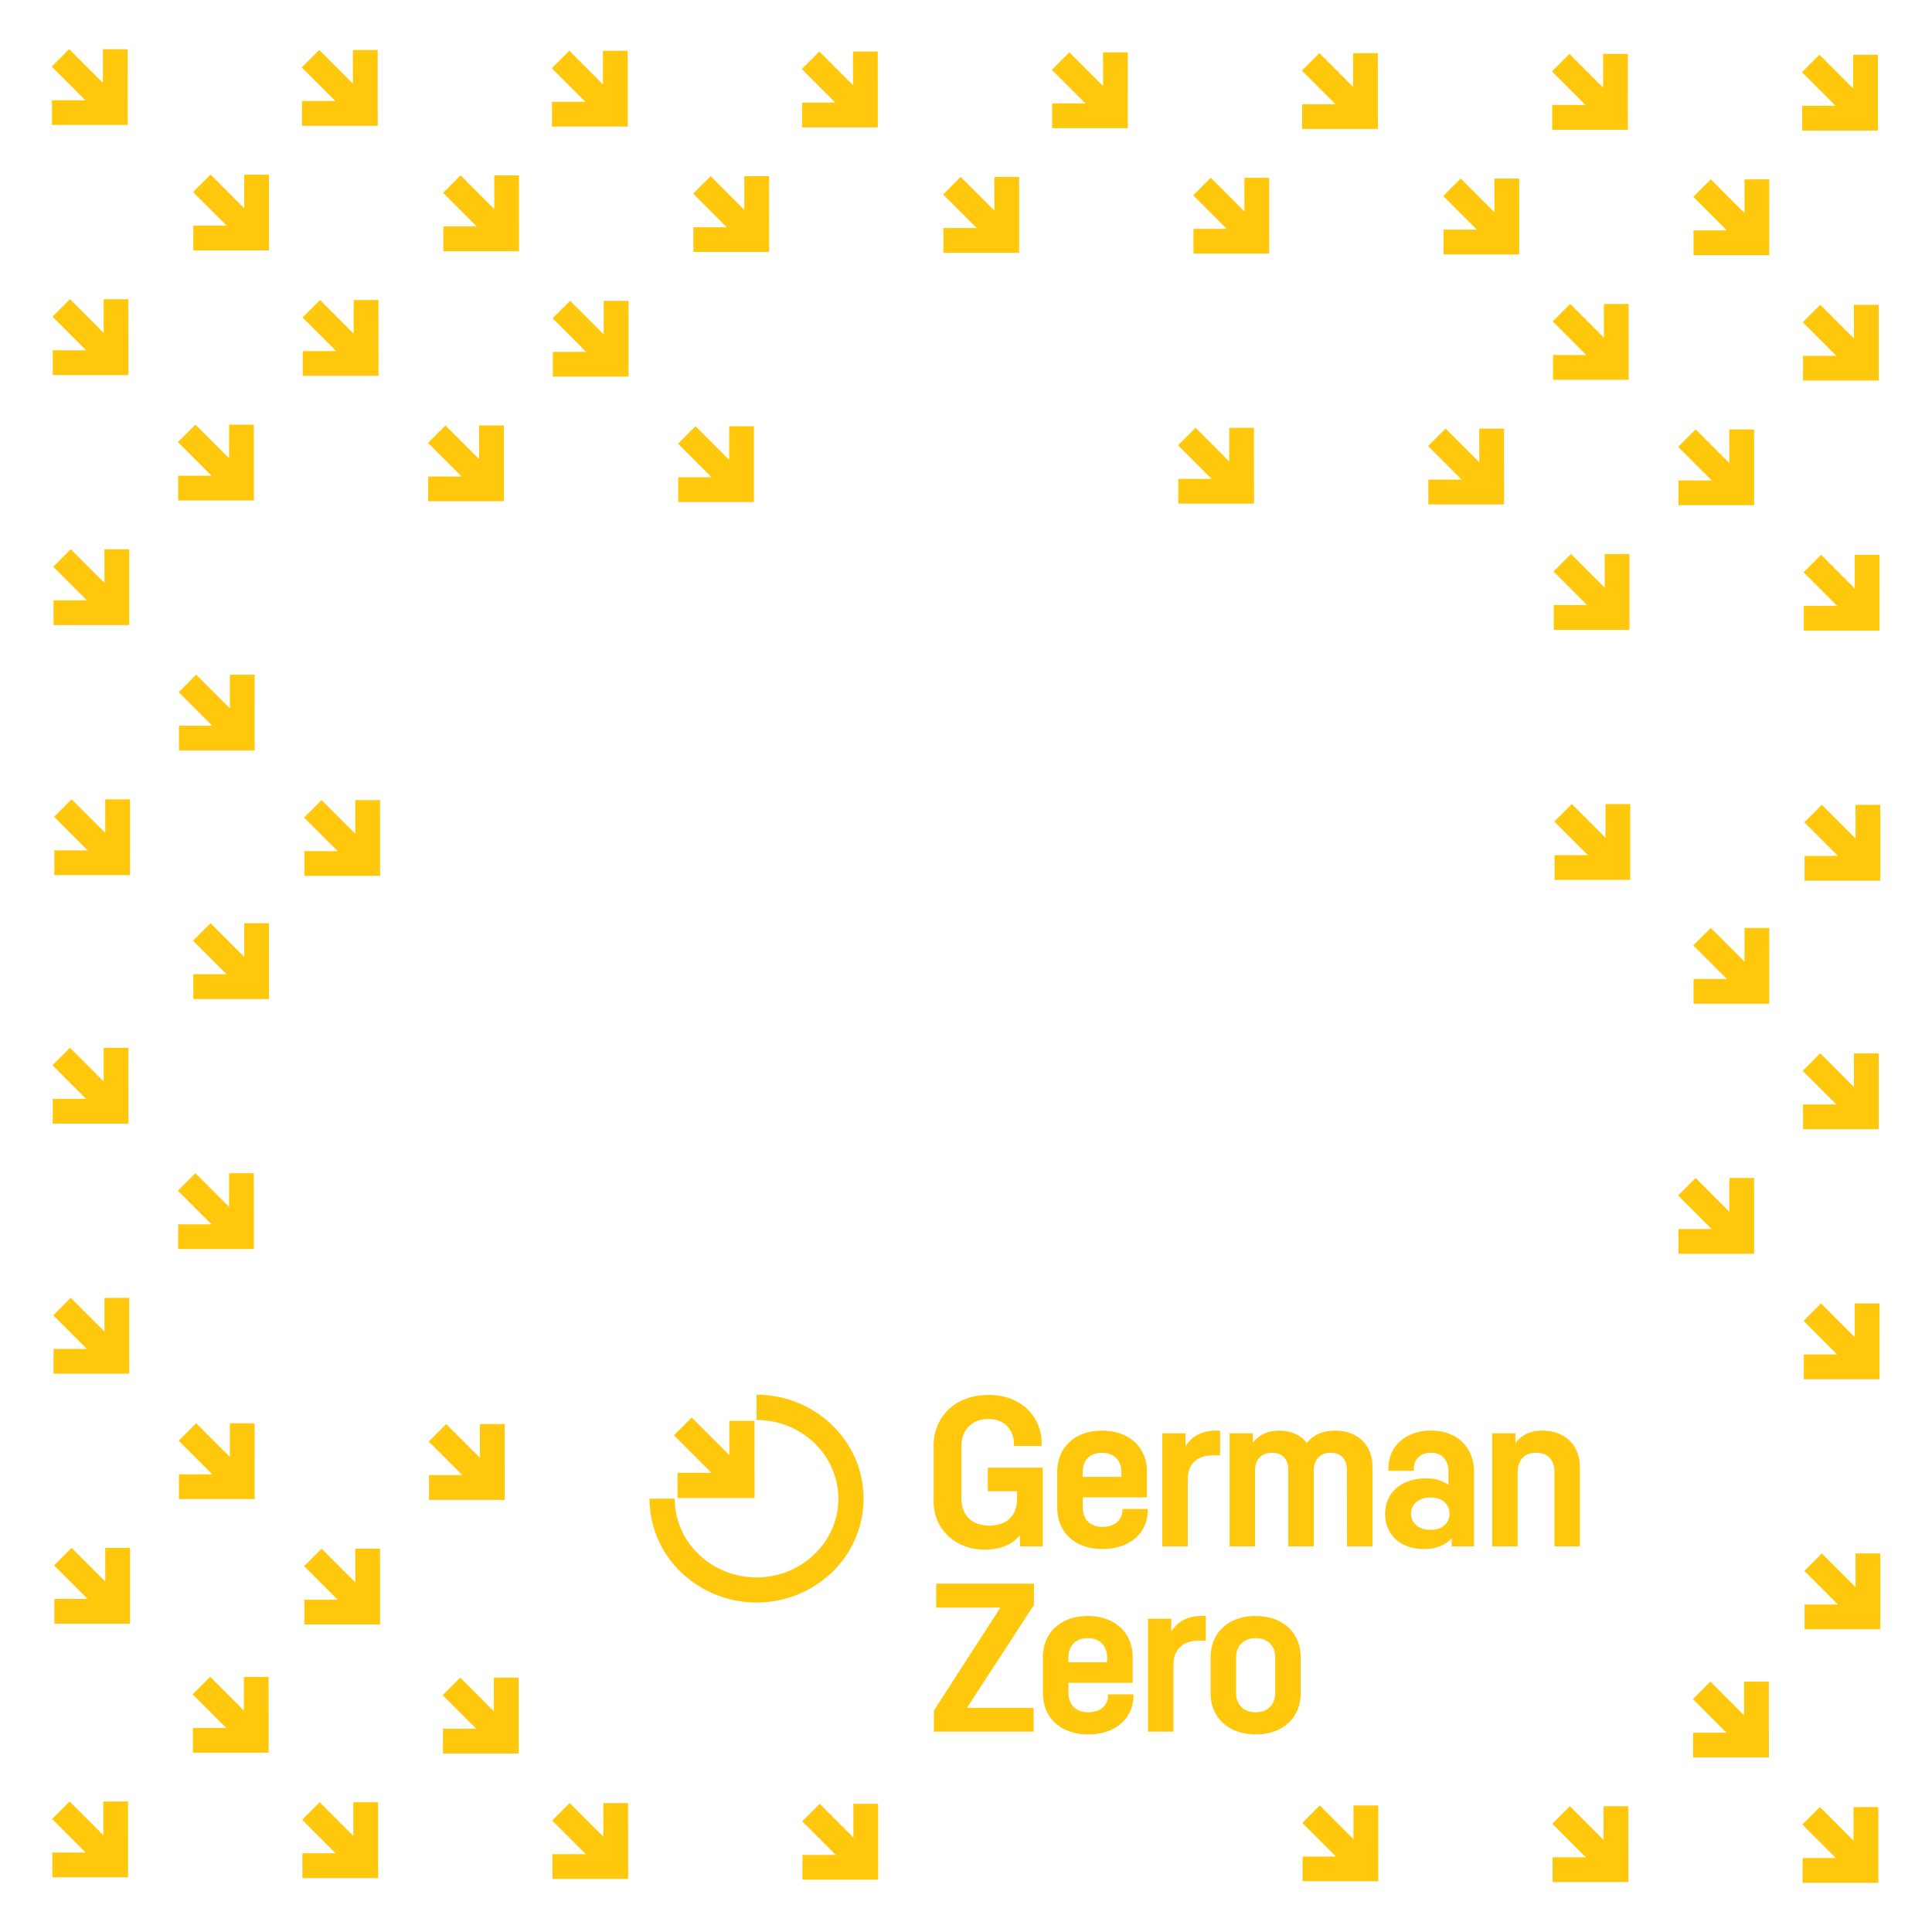 <svg xmlns="http://www.w3.org/2000/svg" viewBox="0 0 1080 1080" width="1080" height="1080"><defs><style>.cls-1{fill:#ffc80c;}.cls-2{fill:none;}</style></defs><title>facebook-profile-overlay20200212</title><g id="Layer_2" data-name="Layer 2"><polygon class="cls-1" points="1007.3 40.36 1026.07 59.14 1007.45 59.14 1007.45 72.98 1049.78 72.98 1049.76 30.6 1035.92 30.61 1035.93 49.41 1017.09 30.57 1007.3 40.36"/><polygon class="cls-1" points="867.53 39.92 886.3 58.7 867.68 58.7 867.68 72.54 910.01 72.54 909.99 30.16 896.15 30.16 896.15 48.97 877.32 30.13 867.53 39.92"/><polygon class="cls-1" points="946.55 110.03 965.32 128.8 946.7 128.8 946.7 142.65 989.03 142.65 989.01 100.26 975.17 100.27 975.17 119.08 956.34 100.24 946.55 110.03"/><polygon class="cls-1" points="1007.74 180.14 1026.52 198.91 1007.89 198.91 1007.89 212.75 1050.23 212.75 1050.2 170.37 1036.36 170.38 1036.37 189.19 1017.53 170.35 1007.74 180.14"/><polygon class="cls-1" points="727.75 39.48 746.53 58.25 727.9 58.25 727.9 72.09 770.24 72.09 770.22 29.71 756.37 29.72 756.38 48.53 737.54 29.69 727.75 39.48"/><polygon class="cls-1" points="806.77 109.58 825.55 128.36 806.92 128.36 806.92 142.2 849.26 142.2 849.24 99.82 835.39 99.83 835.4 118.64 816.56 99.8 806.77 109.58"/><polygon class="cls-1" points="867.97 179.69 886.74 198.47 868.12 198.47 868.12 212.31 910.45 212.31 910.43 169.93 896.59 169.94 896.6 188.75 877.76 169.91 867.97 179.69"/><polygon class="cls-1" points="938.08 249.8 956.85 268.58 938.23 268.58 938.23 282.42 980.56 282.42 980.54 240.04 966.7 240.04 966.71 258.85 947.87 240.01 938.08 249.8"/><polygon class="cls-1" points="1008.19 319.91 1026.96 338.68 1008.34 338.68 1008.34 352.53 1050.67 352.53 1050.65 310.14 1036.81 310.15 1036.81 328.96 1017.97 310.12 1008.19 319.91"/><polygon class="cls-1" points="587.98 39.03 606.75 57.81 588.13 57.81 588.13 71.65 630.46 71.65 630.44 29.27 616.6 29.27 616.61 48.09 597.77 29.25 587.98 39.03"/><polygon class="cls-1" points="667 109.14 685.77 127.92 667.15 127.92 667.15 141.76 709.48 141.76 709.46 99.38 695.62 99.38 695.63 118.19 676.79 99.35 667 109.14"/><polygon class="cls-1" points="798.3 249.36 817.08 268.13 798.45 268.13 798.45 281.98 840.79 281.98 840.77 239.59 826.92 239.6 826.93 258.41 808.09 239.57 798.3 249.36"/><polygon class="cls-1" points="868.41 319.47 887.19 338.24 868.56 338.24 868.56 352.08 910.9 352.08 910.88 309.7 897.03 309.71 897.04 328.52 878.2 309.68 868.41 319.47"/><polygon class="cls-1" points="1008.63 459.68 1027.4 478.46 1008.78 478.46 1008.78 492.3 1051.11 492.3 1051.09 449.92 1037.25 449.92 1037.26 468.73 1018.42 449.89 1008.63 459.68"/><polygon class="cls-1" points="448.21 38.59 466.98 57.37 448.36 57.37 448.36 71.21 490.69 71.21 490.67 28.83 476.83 28.83 476.84 47.64 458 28.8 448.21 38.59"/><polygon class="cls-1" points="527.23 108.7 546 127.47 527.38 127.47 527.38 141.32 569.71 141.32 569.69 98.93 555.85 98.94 555.86 117.75 537.01 98.91 527.23 108.7"/><polygon class="cls-1" points="658.53 248.91 677.31 267.69 658.68 267.69 658.68 281.53 701.01 281.53 700.99 239.15 687.15 239.16 687.16 257.97 668.32 239.13 658.53 248.91"/><polygon class="cls-1" points="868.86 459.24 887.63 478.01 869.01 478.01 869.01 491.86 911.34 491.86 911.32 449.48 897.48 449.48 897.48 468.29 878.64 449.45 868.86 459.24"/><polygon class="cls-1" points="308.43 38.15 327.21 56.92 308.58 56.92 308.58 70.77 350.92 70.77 350.9 28.38 337.05 28.39 337.06 47.2 318.22 28.36 308.43 38.15"/><polygon class="cls-1" points="387.45 108.26 406.23 127.03 387.6 127.03 387.6 140.87 429.94 140.87 429.92 98.49 416.07 98.5 416.08 117.31 397.24 98.47 387.45 108.26"/><polygon class="cls-1" points="168.66 37.7 187.44 56.48 168.81 56.48 168.81 70.32 211.14 70.32 211.12 27.94 197.28 27.95 197.29 46.76 178.45 27.92 168.66 37.7"/><polygon class="cls-1" points="247.68 107.81 266.45 126.59 247.83 126.59 247.83 140.43 290.16 140.43 290.14 98.05 276.3 98.05 276.31 116.86 257.47 98.02 247.68 107.81"/><polygon class="cls-1" points="308.88 177.92 327.65 196.7 309.03 196.7 309.03 210.54 351.36 210.54 351.34 168.16 337.5 168.16 337.51 186.97 318.67 168.13 308.88 177.92"/><polygon class="cls-1" points="378.99 248.03 397.76 266.8 379.13 266.8 379.13 280.65 421.47 280.65 421.45 238.26 407.61 238.27 407.61 257.08 388.77 238.24 378.99 248.03"/><polygon class="cls-1" points="28.89 37.26 47.66 56.04 29.04 56.04 29.04 69.88 71.37 69.88 71.35 27.5 57.51 27.5 57.52 46.31 38.68 27.47 28.89 37.26"/><polygon class="cls-1" points="107.91 107.37 126.68 126.14 108.06 126.14 108.06 139.99 150.39 139.99 150.37 97.6 136.53 97.61 136.54 116.42 117.7 97.58 107.91 107.37"/><polygon class="cls-1" points="169.1 177.48 187.88 196.25 169.25 196.25 169.25 210.1 211.59 210.1 211.57 167.71 197.72 167.72 197.73 186.53 178.89 167.69 169.1 177.48"/><polygon class="cls-1" points="239.21 247.59 257.99 266.36 239.36 266.36 239.36 280.2 281.69 280.2 281.68 237.82 267.83 237.83 267.84 256.64 249 237.8 239.21 247.59"/><polygon class="cls-1" points="29.33 177.03 48.1 195.81 29.48 195.81 29.48 209.65 71.81 209.65 71.79 167.27 57.95 167.28 57.96 186.09 39.12 167.25 29.33 177.03"/><polygon class="cls-1" points="99.44 247.14 118.21 265.92 99.59 265.92 99.59 279.76 141.92 279.76 141.9 237.38 128.06 237.38 128.07 256.19 109.23 237.35 99.44 247.14"/><polygon class="cls-1" points="29.77 316.81 48.55 335.58 29.92 335.58 29.92 349.43 72.26 349.43 72.24 307.04 58.39 307.05 58.4 325.86 39.56 307.02 29.77 316.81"/><polygon class="cls-1" points="99.88 386.92 118.66 405.69 100.03 405.69 100.03 419.53 142.37 419.53 142.34 377.15 128.5 377.16 128.51 395.97 109.67 377.13 99.88 386.92"/><polygon class="cls-1" points="169.99 457.02 188.76 475.8 170.14 475.8 170.14 489.64 212.47 489.64 212.45 447.26 198.61 447.26 198.62 466.07 179.78 447.24 169.99 457.02"/><polygon class="cls-1" points="30.22 456.58 48.99 475.36 30.37 475.36 30.37 489.2 72.7 489.2 72.68 446.82 58.84 446.82 58.85 465.63 40.01 446.79 30.22 456.58"/><polygon class="cls-1" points="946.55 528.5 965.32 547.27 946.7 547.27 946.7 561.12 989.03 561.12 989.01 518.73 975.17 518.74 975.17 537.55 956.34 518.71 946.55 528.5"/><polygon class="cls-1" points="1007.74 598.61 1026.52 617.38 1007.89 617.38 1007.89 631.22 1050.23 631.22 1050.2 588.84 1036.36 588.85 1036.37 607.66 1017.53 588.82 1007.74 598.61"/><polygon class="cls-1" points="938.08 668.27 956.85 687.04 938.23 687.04 938.23 700.89 980.56 700.89 980.54 658.5 966.7 658.51 966.71 677.32 947.87 658.48 938.08 668.27"/><polygon class="cls-1" points="1008.19 738.38 1026.96 757.15 1008.34 757.15 1008.34 771 1050.67 771 1050.65 728.61 1036.81 728.62 1036.81 747.43 1017.97 728.59 1008.19 738.38"/><polygon class="cls-1" points="1008.63 878.15 1027.4 896.93 1008.78 896.93 1008.78 910.77 1051.11 910.77 1051.09 868.39 1037.25 868.39 1037.26 887.2 1018.42 868.36 1008.63 878.15"/><polygon class="cls-1" points="107.91 525.84 126.68 544.61 108.06 544.61 108.06 558.46 150.39 558.46 150.37 516.07 136.53 516.08 136.54 534.89 117.7 516.05 107.91 525.84"/><polygon class="cls-1" points="29.33 595.5 48.1 614.28 29.48 614.28 29.48 628.12 71.81 628.12 71.79 585.74 57.95 585.74 57.96 604.55 39.12 585.71 29.33 595.5"/><polygon class="cls-1" points="99.44 665.61 118.21 684.39 99.59 684.39 99.59 698.23 141.92 698.23 141.9 655.85 128.06 655.85 128.07 674.66 109.23 655.82 99.44 665.61"/><polygon class="cls-1" points="239.66 805.83 258.43 824.6 239.81 824.6 239.81 838.45 282.14 838.45 282.12 796.06 268.27 796.07 268.28 814.88 249.44 796.04 239.66 805.83"/><polygon class="cls-1" points="29.77 735.28 48.55 754.05 29.92 754.05 29.92 767.89 72.26 767.89 72.24 725.51 58.39 725.52 58.4 744.33 39.56 725.49 29.77 735.28"/><polygon class="cls-1" points="99.88 805.38 118.66 824.16 100.03 824.16 100.03 838 142.37 838 142.34 795.62 128.5 795.63 128.51 814.44 109.67 795.6 99.88 805.38"/><polygon class="cls-1" points="169.99 875.49 188.76 894.27 170.14 894.27 170.14 908.11 212.47 908.11 212.45 865.73 198.61 865.73 198.62 884.54 179.78 865.7 169.99 875.49"/><polygon class="cls-1" points="30.22 875.05 48.99 893.82 30.37 893.82 30.37 907.67 72.7 907.67 72.68 865.28 58.84 865.29 58.85 884.1 40.01 865.26 30.22 875.05"/><polygon class="cls-1" points="946.33 949.8 965.1 968.58 946.47 968.58 946.47 982.42 988.81 982.42 988.79 940.04 974.94 940.04 974.95 958.85 956.11 940.01 946.33 949.8"/><polygon class="cls-1" points="1007.52 1019.91 1026.3 1038.68 1007.67 1038.68 1007.67 1052.53 1050 1052.53 1049.98 1010.14 1036.14 1010.15 1036.15 1028.96 1017.31 1010.12 1007.52 1019.91"/><polygon class="cls-1" points="867.75 1019.47 886.52 1038.24 867.9 1038.24 867.9 1052.08 910.23 1052.08 910.21 1009.7 896.37 1009.71 896.38 1028.52 877.54 1009.68 867.75 1019.47"/><polygon class="cls-1" points="727.98 1019.02 746.75 1037.8 728.13 1037.8 728.13 1051.64 770.46 1051.64 770.44 1009.26 756.59 1009.26 756.6 1028.07 737.76 1009.23 727.98 1019.02"/><polygon class="cls-1" points="448.43 1018.14 467.2 1036.91 448.58 1036.91 448.58 1050.76 490.91 1050.76 490.89 1008.37 477.05 1008.38 477.06 1027.19 458.22 1008.35 448.43 1018.14"/><polygon class="cls-1" points="247.46 947.59 266.23 966.36 247.61 966.36 247.61 980.2 289.94 980.2 289.92 937.82 276.08 937.83 276.09 956.64 257.25 937.8 247.46 947.59"/><polygon class="cls-1" points="308.66 1017.69 327.43 1036.47 308.81 1036.47 308.81 1050.31 351.14 1050.31 351.12 1007.93 337.27 1007.93 337.28 1026.74 318.44 1007.9 308.66 1017.69"/><polygon class="cls-1" points="107.69 947.14 126.46 965.92 107.84 965.92 107.84 979.76 150.17 979.76 150.15 937.38 136.31 937.38 136.31 956.19 117.47 937.35 107.69 947.14"/><polygon class="cls-1" points="168.88 1017.25 187.66 1036.03 169.03 1036.03 169.03 1049.87 211.37 1049.87 211.34 1007.49 197.5 1007.49 197.51 1026.3 178.67 1007.46 168.88 1017.25"/><polygon class="cls-1" points="29.11 1016.81 47.88 1035.58 29.26 1035.58 29.26 1049.42 71.59 1049.42 71.57 1007.04 57.73 1007.05 57.74 1025.86 38.9 1007.02 29.11 1016.81"/><path class="cls-1" d="M582.88,820.42v44H570.13v-6.17c-4,4.83-10.39,8-19.51,8-17.59,0-28.73-12.3-28.73-26.88V808.05c0-15.56,11.61-28.27,30.68-28.27,18.61,0,29.74,12.3,29.74,27.3v1.19h-15.5v-1.19c0-7.56-5.23-13.87-14.24-13.87-9.71,0-15.12,6.63-15.12,14.89v29.73c0,8.81,5.49,15,15.53,15,9.25,0,15.58-5,15.58-15V833.6H552.19V820.42Z"/><path class="cls-1" d="M641.62,843.51v.66c0,12.33-9.46,21.76-25.37,21.76S591,856.05,591,843.08V822.56c0-12.89,9.33-22.85,25-22.85,15.91,0,25.18,10,25.18,22.88v14.46h-35.9v5.8c0,6.11,3.86,10.68,11,10.68s11.19-4.12,11.19-9.54v-.48ZM605.21,822.8v2.77h21.65v-2.75c0-6.05-3.75-10.71-10.93-10.71C608.94,812.11,605.21,816.77,605.21,822.8Z"/><path class="cls-1" d="M682.05,799.71v13.81h-4.26c-8.25,0-13.83,4.72-13.83,13.25v37.65H649.71V801.23h13v7.18c3.4-5.37,9-8.7,17-8.7Z"/><path class="cls-1" d="M767.21,864.42H753l-.07-42.6c0-5.9-3-9.71-9.1-9.71-6,0-9.46,4-9.46,10.14v42.17H720.16v-42.6c0-5.9-3-9.71-9.1-9.71-5.53,0-8.94,3.34-9.46,8.67v43.64H687.36V801.23h13v5.29c3.13-4.22,8-6.81,14.63-6.81,7,0,12.3,2.71,15.57,6.91,3.32-4.28,8.52-6.91,15.8-6.91,13.28,0,20.85,8.9,20.85,19.71Z"/><path class="cls-1" d="M824,822.59v41.83H811.53v-4.48c-3.36,3.51-8.37,6-15.32,6-14.11,0-21.91-8.65-21.91-19.75s8.24-19.75,23.06-19.75a21.45,21.45,0,0,1,12.32,3.48v-7.15c0-6.41-3.39-10.65-9.66-10.65-5.82,0-9.67,3.43-9.67,9v1.07H776.11V821c0-12.43,9.46-21.31,23.91-21.31C815,799.71,824,809.67,824,822.59Zm-13.72,23.59c0-4.85-3.5-9.09-10.67-9.09-6.87,0-10.87,4.24-10.87,9.09s4,9,10.87,9C806.76,855.22,810.26,851,810.26,846.18Z"/><path class="cls-1" d="M883.17,819.93v44.49H868.92V822.81c0-6.45-3.4-10.7-10.29-10.7-6.5,0-10.24,4.19-10.24,10.7v41.61H834.14V801.23h13v5.48c3.17-4.34,8.1-7,14.93-7C875.72,799.71,883.17,808.81,883.17,819.93Z"/><path class="cls-1" d="M578,897.15l-37.45,57.53h37.25V968H522.07V956.17l37.14-57.53H523.34V885.27H578Z"/><path class="cls-1" d="M633.64,947.14v.66c0,12.33-9.45,21.76-25.36,21.76S583,959.68,583,946.71V926.19c0-12.89,9.32-22.85,25-22.85,15.9,0,25.17,10,25.17,22.88v14.46h-35.9v5.8c0,6.11,3.87,10.68,11,10.68s11.19-4.12,11.19-9.54v-.48Zm-36.41-20.71v2.77h21.66v-2.75c0-6.06-3.75-10.71-10.93-10.71C601,915.74,597.23,920.39,597.23,926.43Z"/><path class="cls-1" d="M674.07,903.34v13.81h-4.25c-8.25,0-13.84,4.72-13.84,13.25V968H641.74V904.86h13V912c3.4-5.38,9-8.7,17-8.7Z"/><path class="cls-1" d="M727.09,926.19v20.52c0,12.89-9.34,22.85-25.18,22.85s-25.18-10-25.18-22.85V926.19c0-12.89,9.33-22.85,25.18-22.85S727.09,913.3,727.09,926.19Zm-25.18-10.45c-7.06,0-10.94,4.65-10.94,10.69v20.05c0,6,3.88,10.68,10.94,10.68s10.93-4.65,10.93-10.68V926.43C712.84,920.39,709,915.74,701.91,915.74Z"/><polygon class="cls-1" points="378.74 823.3 378.74 837.38 421.8 837.38 421.78 794.27 407.7 794.27 407.71 813.41 386.67 792.37 376.72 802.33 397.69 823.3 378.74 823.3"/><path class="cls-1" d="M465.12,796.61a60.31,60.31,0,0,0-42.2-16.92v14.08c25.21,0,45.72,19.73,45.72,44s-20.51,44-45.72,44-45.73-19.73-45.73-44H363.11a56.81,56.81,0,0,0,17.6,41.13,61.07,61.07,0,0,0,84.41,0,56.87,56.87,0,0,0,0-82.27Z"/><rect class="cls-2" width="1080" height="1080"/></g></svg>
